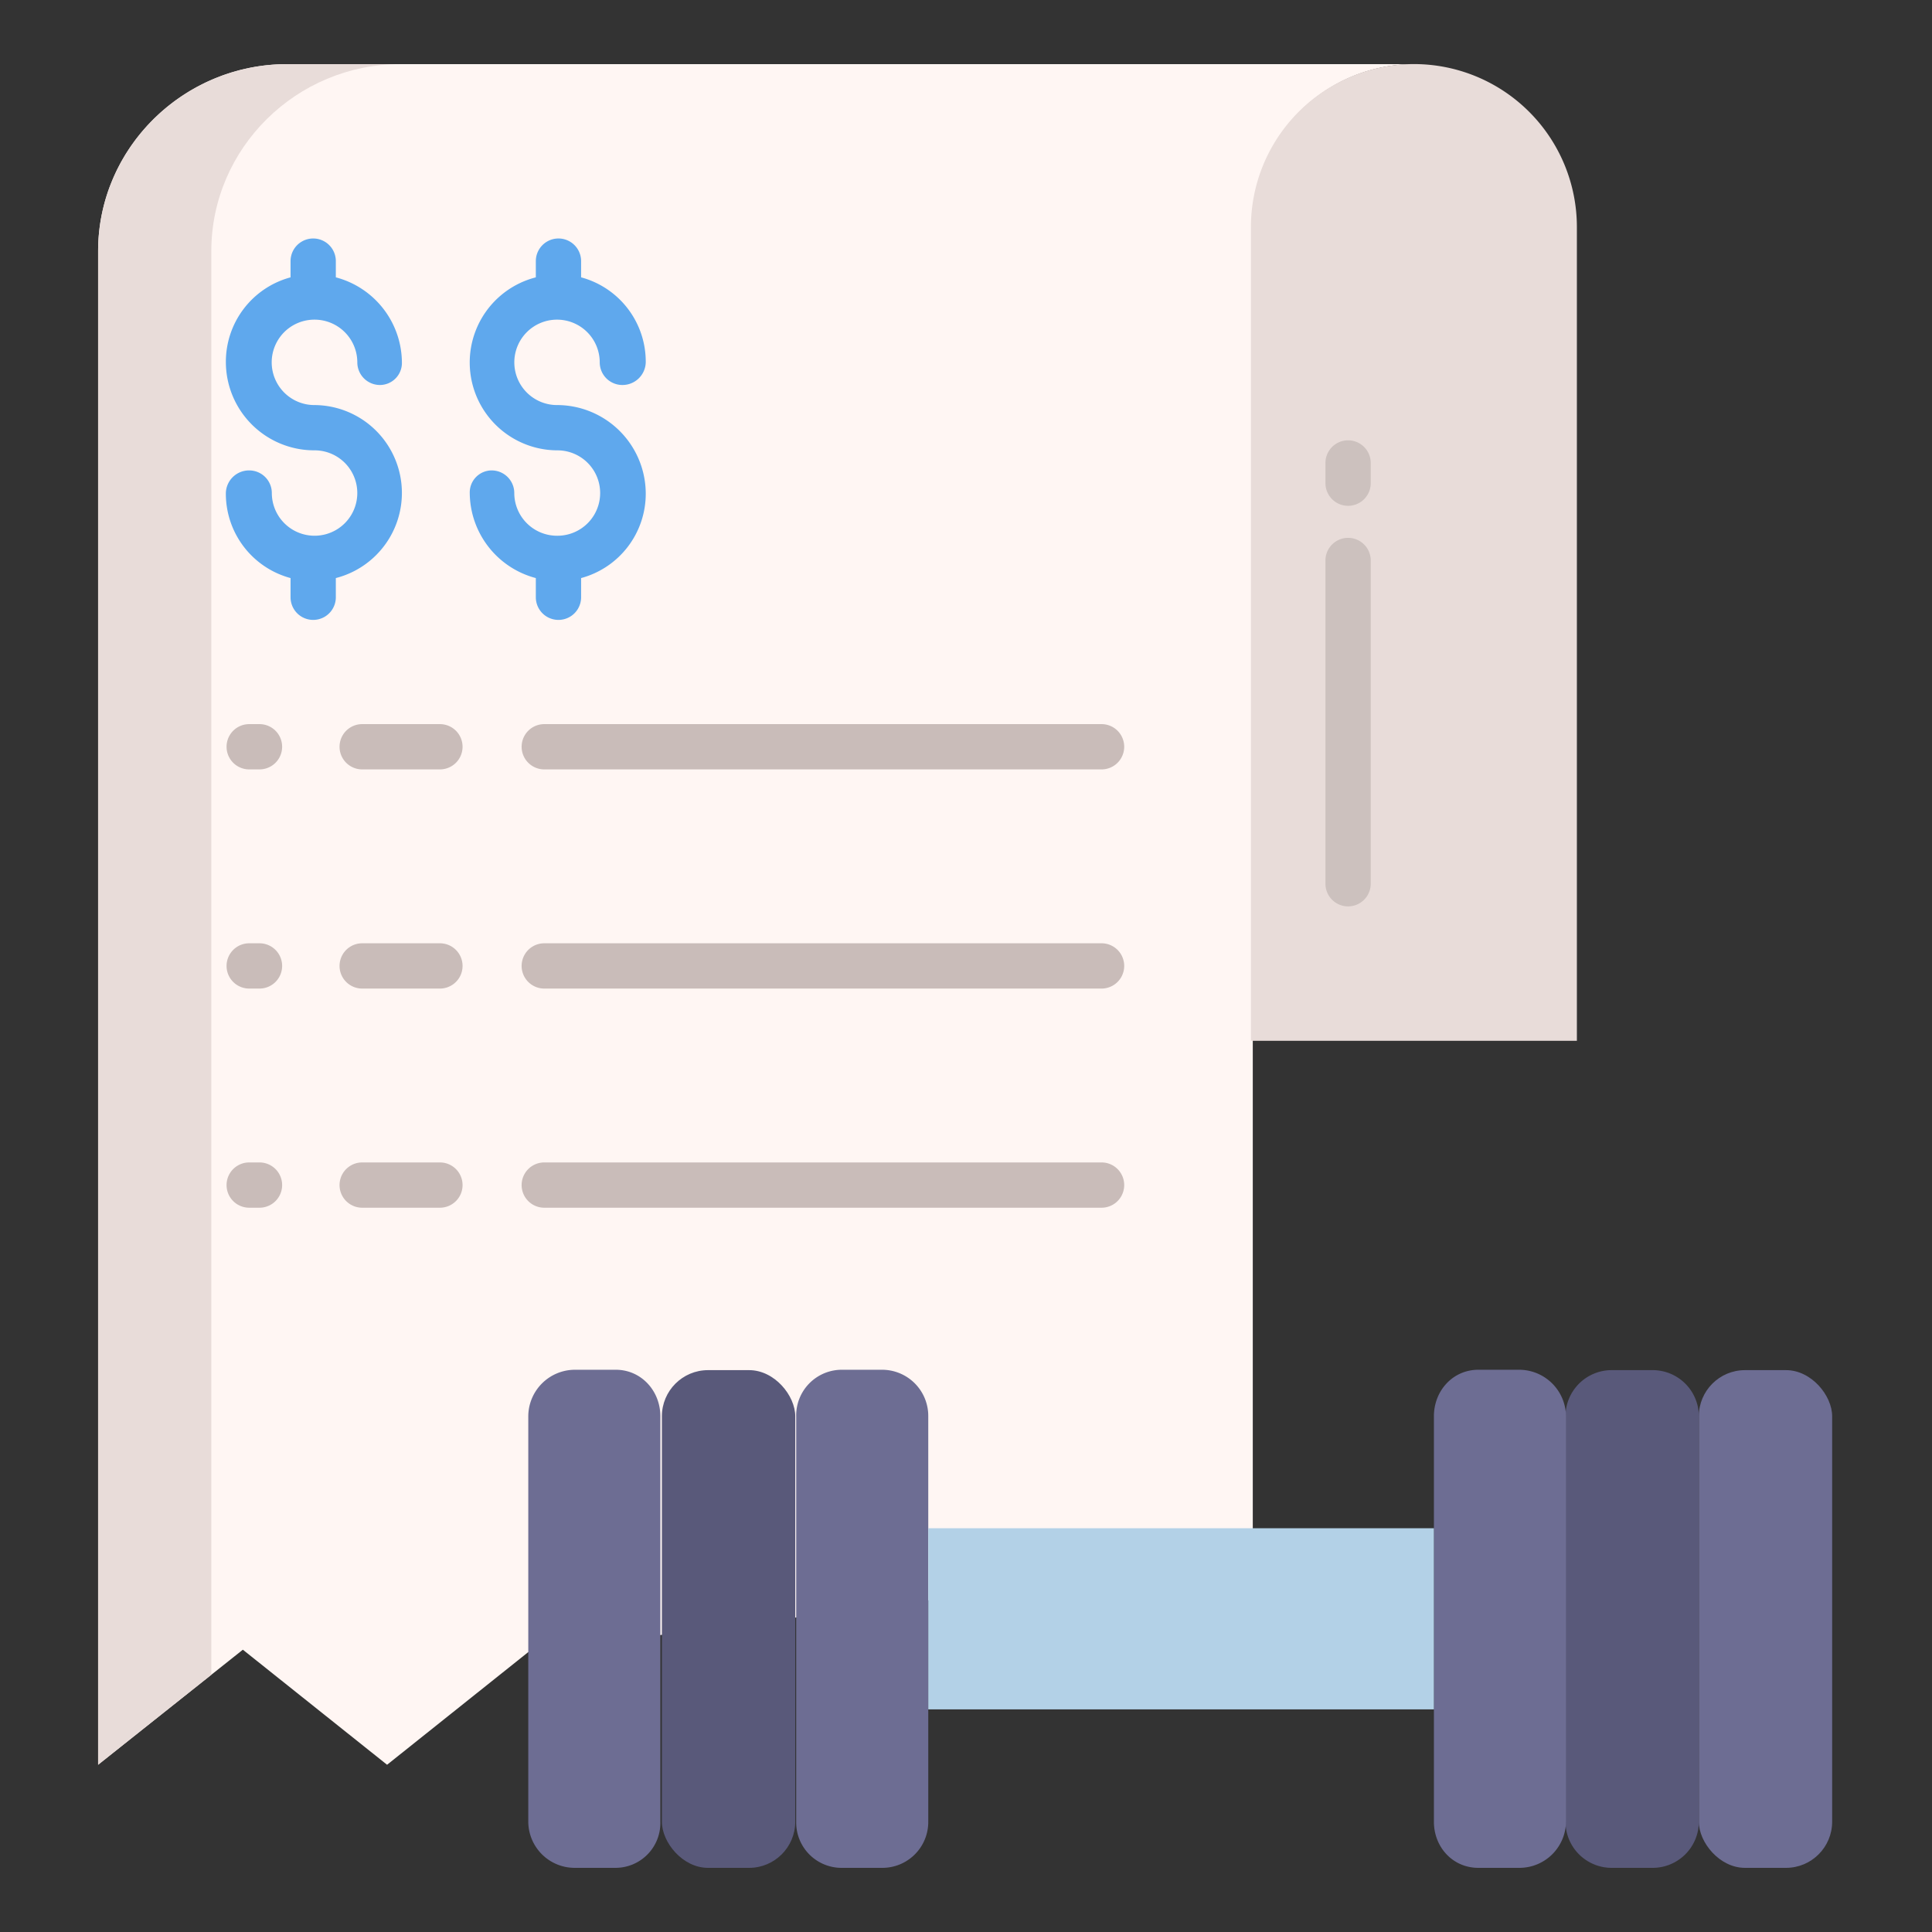 <svg id="Layer_1" height="512" viewBox="0 0 512 512" width="512" xmlns="http://www.w3.org/2000/svg" data-name="Layer 1"><rect x="0" y="0" width="512" height="512" fill="#333333" stroke="none"/><path d="m76.04 17c-27.39 0-50.04 22.19-50.04 49.56v401.12l38.36-30.49 38.22 30.49 37.42-29.86 192-24.82v-352.83a42.757 42.757 0 0 1 42.7-43.17z" fill="#fff6f3"/><path d="m417.89 60.17v215.66h-86.38v-215.66a43.19 43.19 0 0 1 86.38 0z" fill="#e8dcd9"/><rect fill="#6d6d93" height="131.9" rx="12.23" width="35.33" x="450.21" y="363.1"/><path d="m450.21 375.33v107.44a12.236 12.236 0 0 1 -12.23 12.23h-10.87a12.238 12.238 0 0 1 -12.24-12.23v-107.44a12.238 12.238 0 0 1 12.24-12.23h10.87a12.236 12.236 0 0 1 12.23 12.23z" fill="#59597a"/><path d="m402.64 363h-10.87c-6.76 0-11.77 5.58-11.77 12.33v107.44c0 6.75 5.01 12.23 11.77 12.23h10.87a12.341 12.341 0 0 0 12.36-12.23v-107.44a12.427 12.427 0 0 0 -12.36-12.33z" fill="#6d6d93"/><path d="m233.85 363h-10.87a12.1 12.1 0 0 0 -11.98 12.33v107.44a12.018 12.018 0 0 0 11.98 12.23h10.87a12.161 12.161 0 0 0 12.15-12.23v-107.44a12.247 12.247 0 0 0 -12.15-12.33z" fill="#6d6d93"/><rect fill="#59597a" height="131.9" rx="12.23" width="35.34" x="175.41" y="363.1"/><path d="m163.18 363h-10.87a12.383 12.383 0 0 0 -12.31 12.33v107.44a12.3 12.3 0 0 0 12.31 12.23h10.87a11.892 11.892 0 0 0 11.82-12.23v-107.44c0-6.75-5.07-12.33-11.82-12.33z" fill="#6d6d93"/><path d="m246.29 405h-.29v48h.29 133.71v-48z" fill="#b3d1e7"/><path d="m106.04 17h-30c-27.39 0-50.04 22.19-50.04 49.56v401.12l30-23.845v-377.275c0-27.37 22.65-49.56 50.04-49.56z" fill="#e8dcd9"/><g fill="#c9bcb9"><path d="m68.769 320.058h-2.727a6 6 0 0 1 0-12h2.727a6 6 0 0 1 0 12z"/><path d="m116.584 320.058h-20.6a6 6 0 0 1 0-12h20.6a6 6 0 0 1 0 12z"/><path d="m291.926 320.058h-147.689a6 6 0 1 1 0-12h147.689a6 6 0 0 1 0 12z"/><path d="m68.769 261.981h-2.727a6 6 0 0 1 0-12h2.727a6 6 0 0 1 0 12z"/><path d="m116.584 261.981h-20.6a6 6 0 0 1 0-12h20.6a6 6 0 0 1 0 12z"/><path d="m291.926 261.981h-147.689a6 6 0 1 1 0-12h147.689a6 6 0 0 1 0 12z"/><path d="m68.769 203.9h-2.727a6 6 0 0 1 0-12h2.727a6 6 0 0 1 0 12z"/><path d="m116.584 203.9h-20.6a6 6 0 0 1 0-12h20.6a6 6 0 0 1 0 12z"/><path d="m291.926 203.9h-147.689a6 6 0 1 1 0-12h147.689a6 6 0 0 1 0 12z"/></g><path d="m83.368 84.711a11.334 11.334 0 0 1 11.325 11.317 6 6 0 0 0 6 6 5.845 5.845 0 0 0 5.816-6 23.48 23.48 0 0 0 -17.509-22.528v-4.3a6 6 0 0 0 -12 0v4.3a23.155 23.155 0 0 0 -17.142 22.528 23.427 23.427 0 0 0 23.418 23.317 11.314 11.314 0 0 1 .194 22.628c-.042 0-.071-.006-.114-.006s-.077 0-.119.006a11.328 11.328 0 0 1 -11.2-11.31 6 6 0 0 0 -6-6 6.159 6.159 0 0 0 -6.184 6 23.156 23.156 0 0 0 17.147 22.531v5.088a6 6 0 0 0 12 0v-5.088a23.289 23.289 0 0 0 -5.724-45.849 11.317 11.317 0 1 1 .092-22.634z" fill="#5fa8ed"/><path d="m147.609 107.345a11.317 11.317 0 1 1 11.326-11.317 6 6 0 0 0 6 6 6.17 6.17 0 0 0 6.195-6 23.144 23.144 0 0 0 -17.13-22.528v-4.3a6 6 0 0 0 -12 0v4.3a23.287 23.287 0 0 0 5.707 45.848 11.314 11.314 0 0 1 .052 22.628c-.042 0-.095-.006-.138-.006s-.089 0-.131.006a11.334 11.334 0 0 1 -11.2-11.31 6 6 0 0 0 -6-6 5.836 5.836 0 0 0 -5.8 6 23.49 23.49 0 0 0 17.51 22.528v5.088a6 6 0 1 0 12 0v-5.088a23.144 23.144 0 0 0 17.13-22.531 23.516 23.516 0 0 0 -23.521-23.318z" fill="#5fa8ed"/><path d="m357.258 240.2a6 6 0 0 1 -6-6v-85.663a6 6 0 1 1 12 0v85.663a6 6 0 0 1 -6 6z" fill="#ccc1be"/><path d="m357.258 134.046a6 6 0 0 1 -6-6v-5.357a6 6 0 0 1 12 0v5.357a6 6 0 0 1 -6 6z" fill="#ccc1be"/></svg>
